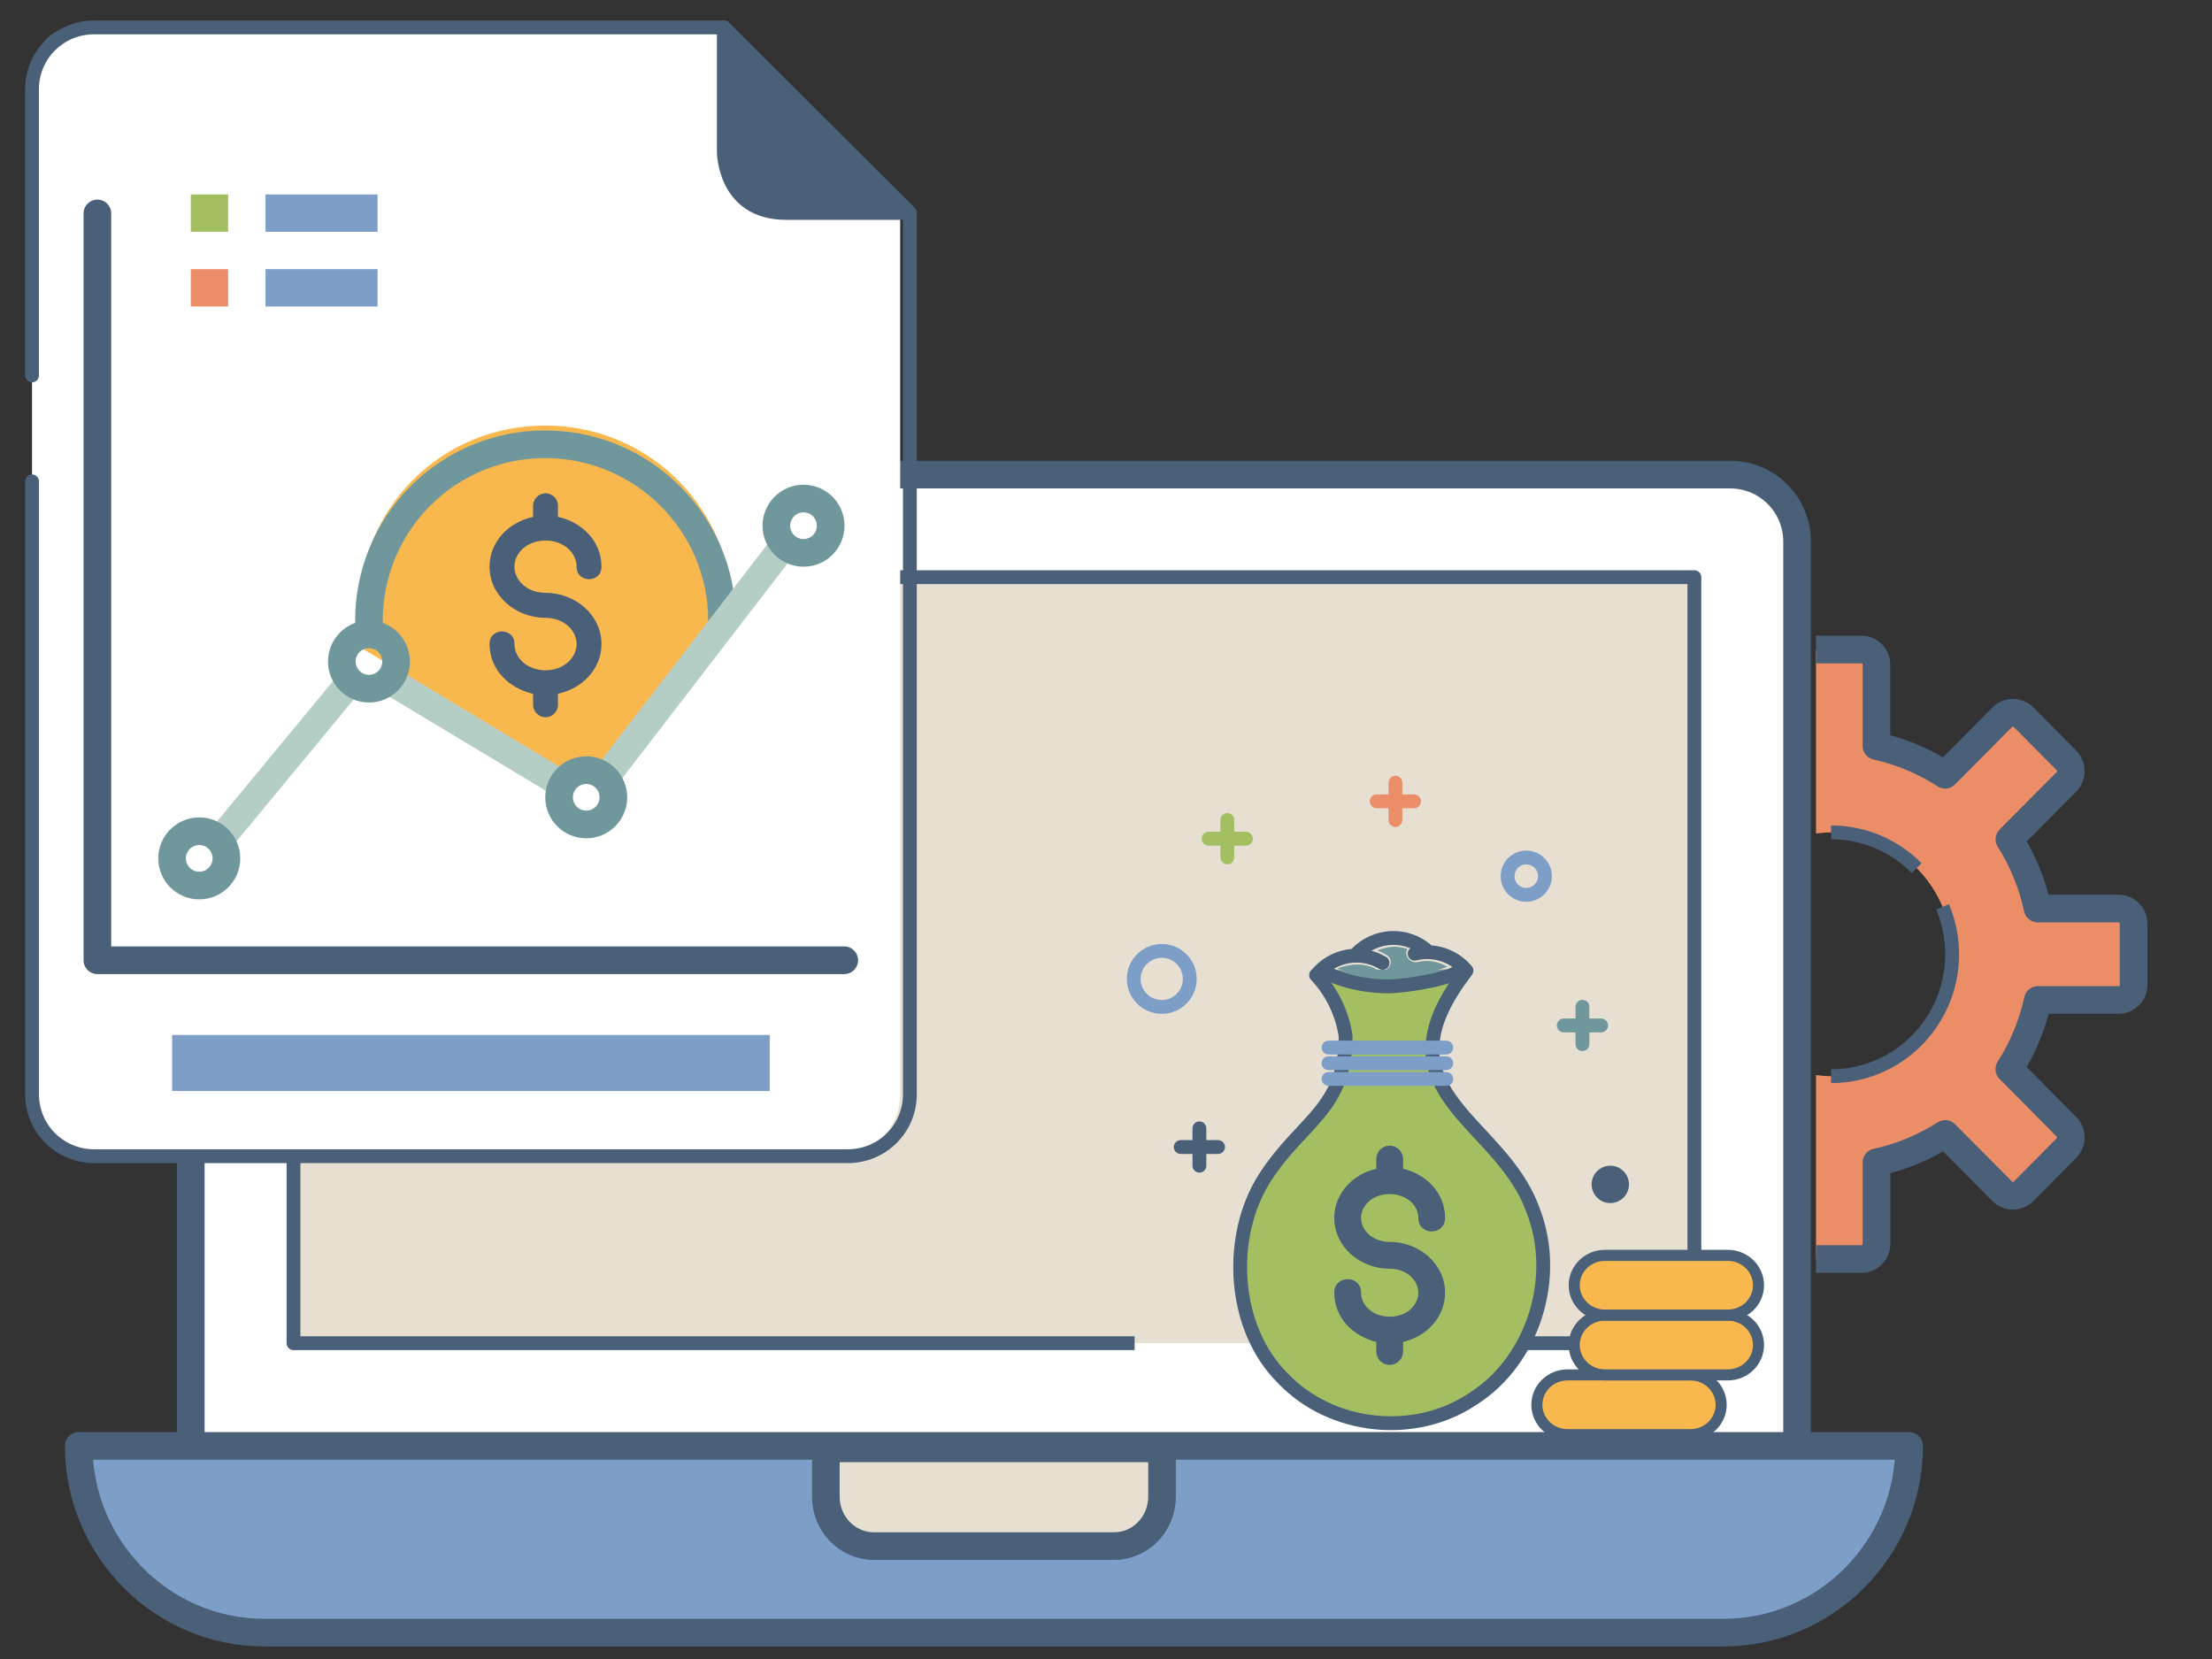 <svg width="80" height="60" viewBox="0 0 80 60" fill="none" xmlns="http://www.w3.org/2000/svg">
<rect x="0" y="0" width="80" height="60" fill="#333333" stroke="none"/>
<g clip-path="url(#clip0_90_3447)">
<path fill-rule="evenodd" clip-rule="evenodd" d="M77.166 33.41C77.166 33.338 77.152 33.267 77.124 33.2C77.097 33.133 77.057 33.073 77.006 33.022C76.955 32.971 76.895 32.93 76.828 32.902C76.762 32.875 76.691 32.86 76.618 32.86H73.695C73.504 31.971 73.158 31.122 72.673 30.354L74.734 28.279C74.837 28.175 74.894 28.035 74.894 27.889C74.894 27.743 74.837 27.603 74.734 27.499L73.187 25.94C73.136 25.889 73.076 25.848 73.01 25.82C72.943 25.792 72.872 25.778 72.8 25.778C72.728 25.778 72.656 25.792 72.59 25.82C72.523 25.848 72.463 25.889 72.413 25.94L70.348 28.021C69.588 27.529 68.747 27.177 67.865 26.98V24.042C67.865 23.97 67.852 23.898 67.824 23.831C67.797 23.765 67.757 23.704 67.706 23.653C67.655 23.602 67.595 23.561 67.528 23.533C67.462 23.505 67.39 23.491 67.318 23.491H65.678V30.145C65.859 30.119 66.042 30.106 66.225 30.104C67.386 30.104 68.499 30.569 69.319 31.396C70.14 32.222 70.601 33.343 70.601 34.513C70.601 35.092 70.488 35.665 70.268 36.2C70.048 36.735 69.726 37.221 69.319 37.631C68.913 38.04 68.43 38.365 67.899 38.587C67.368 38.808 66.799 38.922 66.224 38.922C66.041 38.92 65.859 38.907 65.678 38.882V45.535H67.318C67.39 45.535 67.462 45.521 67.528 45.493C67.595 45.465 67.655 45.425 67.706 45.373C67.757 45.322 67.797 45.261 67.824 45.195C67.852 45.128 67.865 45.056 67.865 44.984V42.039C68.748 41.846 69.59 41.498 70.352 41.01L72.413 43.085C72.627 43.301 72.972 43.301 73.187 43.085L74.734 41.527C74.837 41.423 74.894 41.283 74.894 41.137C74.894 40.991 74.837 40.851 74.734 40.748L72.669 38.667C73.157 37.901 73.507 37.054 73.702 36.166H76.618C76.691 36.166 76.762 36.151 76.829 36.124C76.895 36.096 76.956 36.055 77.006 36.004C77.057 35.953 77.097 35.892 77.125 35.825C77.152 35.759 77.166 35.687 77.166 35.615V33.41Z" fill="#EB8E68"/>
<path d="M66.225 30.104C66.799 30.103 67.369 30.217 67.9 30.439C68.431 30.66 68.913 30.986 69.319 31.396M70.257 32.797C70.539 33.467 70.651 34.197 70.584 34.922C70.517 35.647 70.272 36.343 69.873 36.95C69.474 37.556 68.932 38.054 68.295 38.398C67.659 38.742 66.947 38.922 66.225 38.922" stroke="#496078" stroke-width="0.5"/>
<path d="M65.678 45.535H67.319C67.622 45.535 67.866 45.289 67.866 44.984V42.039C68.748 41.846 69.59 41.498 70.353 41.01L72.413 43.085C72.463 43.136 72.524 43.177 72.59 43.205C72.656 43.232 72.728 43.246 72.799 43.246C72.871 43.246 72.943 43.232 73.009 43.205C73.075 43.177 73.136 43.136 73.186 43.085L74.733 41.526C74.784 41.475 74.825 41.414 74.852 41.347C74.88 41.281 74.894 41.209 74.894 41.137C74.894 41.064 74.88 40.992 74.852 40.926C74.825 40.859 74.784 40.798 74.733 40.747L72.67 38.668C73.158 37.902 73.507 37.055 73.702 36.166H76.618C76.921 36.166 77.165 35.92 77.165 35.615V33.411C77.165 33.105 76.921 32.859 76.618 32.859H73.695C73.504 31.97 73.158 31.122 72.673 30.354L74.733 28.279C74.784 28.228 74.825 28.167 74.852 28.1C74.88 28.033 74.894 27.961 74.894 27.889C74.894 27.817 74.88 27.745 74.852 27.678C74.825 27.611 74.784 27.55 74.733 27.499L73.186 25.941C73.136 25.89 73.075 25.849 73.009 25.821C72.943 25.793 72.871 25.779 72.799 25.779C72.728 25.779 72.656 25.793 72.59 25.821C72.524 25.849 72.463 25.89 72.413 25.941L70.348 28.02C69.588 27.528 68.747 27.176 67.865 26.98V24.042C67.865 23.736 67.622 23.491 67.318 23.491H65.677" stroke="#496078" stroke-width="1" stroke-linejoin="round"/>
<path d="M20.414 48.578H10.615V20.875H61.279V48.578H27.676" fill="#E6DFD2"/>
<path fill-rule="evenodd" clip-rule="evenodd" d="M9.319 17.165C7.979 17.165 6.901 18.246 6.901 19.59V55.433H64.996V19.59C64.996 18.246 63.915 17.165 62.574 17.165H9.319ZM10.616 20.875H61.28V48.577H10.615V20.875H10.616Z" fill="white"/>
<path d="M6.9 52.73V19.592C6.9 18.247 7.981 17.165 9.321 17.165H62.573C63.915 17.165 64.994 18.246 64.994 19.592V52.73" stroke="#496078"/>
<path d="M41.035 48.578H10.615V20.875H61.279V48.578H52.862" stroke="#496078" stroke-width="0.5" stroke-linejoin="round"/>
<path d="M69.047 52.292C69.047 55.986 66.052 59.047 62.329 59.047H9.565C5.843 59.047 2.847 55.986 2.847 52.292H69.047Z" fill="#7D9EC7" stroke="#496078" stroke-linejoin="round"/>
<path d="M29.867 52.381H42.027V54.124C42.027 55.117 41.252 55.917 40.291 55.917H31.605C30.643 55.917 29.867 55.117 29.867 54.124V52.381Z" fill="#E6DFD2" stroke="#496078"/>
<path d="M50.362 34.24C50.541 34.233 50.722 34.264 50.895 34.321C50.761 34.58 51.016 34.861 51.3 34.789C51.672 34.695 52.023 34.788 52.351 34.965C52.137 35.04 51.917 35.1 51.695 35.145C51.174 35.255 50.537 35.334 50.199 35.338C49.636 35.338 49.088 35.233 48.691 35.111C48.605 35.084 48.426 35.061 48.356 35.034C48.783 34.857 49.346 34.803 49.771 35.056C50.157 35.281 50.52 34.764 50.138 34.533C50.033 34.471 49.923 34.418 49.809 34.375C49.986 34.303 50.172 34.257 50.362 34.24Z" fill="#70979C"/>
<path d="M53.004 35.149L52.815 35.406C49.831 39.552 54.301 40.539 55.441 43.764C56.399 46.184 55.449 49.21 53.277 50.587C51.182 52 48.166 51.695 46.405 49.856C44.538 48.012 44.403 44.694 45.739 42.605C47.077 40.517 48.666 40.141 48.666 37.47C48.542 36.645 48.17 35.876 47.6 35.268" fill="#A3BF62"/>
<path d="M53.004 35.149L52.815 35.406C49.831 39.552 54.301 40.539 55.441 43.764C56.399 46.184 55.449 49.21 53.277 50.587C51.182 52 48.166 51.695 46.405 49.856C44.538 48.012 44.403 44.694 45.739 42.605C47.077 40.517 48.666 40.141 48.666 37.47C48.542 36.645 48.17 35.876 47.6 35.268" stroke="#496078" stroke-width="0.5" stroke-linecap="round" stroke-linejoin="round"/>
<path d="M52.815 35.057C52.674 35.358 50.958 35.665 50.199 35.674C48.988 35.674 47.891 35.224 47.891 35.081" fill="#70979C"/>
<path d="M52.815 35.057C52.674 35.358 50.958 35.665 50.199 35.674C48.988 35.674 47.891 35.224 47.891 35.081" stroke="#496078" stroke-width="0.5" stroke-linecap="round" stroke-linejoin="round"/>
<path d="M48.048 39.021H52.307M48.048 38.453H52.307M48.048 37.887H52.307" stroke="#7D9EC7" stroke-width="0.5" stroke-linecap="round" stroke-linejoin="round"/>
<path d="M47.606 35.265C47.891 34.911 48.288 34.673 48.726 34.593C49.164 34.512 49.616 34.593 50.002 34.823M49.06 34.492C49.395 34.146 49.844 33.943 50.318 33.923C50.791 33.903 51.255 34.068 51.616 34.384M51.162 34.492C51.498 34.407 51.851 34.418 52.181 34.525C52.511 34.632 52.807 34.831 53.035 35.1" stroke="#496078" stroke-width="0.5" stroke-linecap="round" stroke-linejoin="round"/>
<path fill-rule="evenodd" clip-rule="evenodd" d="M50.252 41.485C50.194 41.486 50.138 41.498 50.086 41.521C50.033 41.544 49.986 41.577 49.946 41.618C49.907 41.659 49.876 41.708 49.855 41.761C49.834 41.814 49.824 41.871 49.825 41.928V42.311C48.974 42.489 48.305 43.179 48.305 44.048C48.305 45.06 49.21 45.835 50.26 45.835C50.895 45.835 51.345 46.268 51.345 46.754C51.345 47.241 50.895 47.67 50.26 47.67C49.625 47.67 49.175 47.241 49.175 46.754C49.183 46.165 48.297 46.165 48.305 46.754C48.305 47.646 48.987 48.304 49.825 48.493V48.878C49.825 48.993 49.871 49.104 49.952 49.186C50.034 49.267 50.144 49.313 50.26 49.313C50.375 49.313 50.486 49.267 50.567 49.186C50.649 49.104 50.695 48.993 50.695 48.878V48.492C51.546 48.312 52.213 47.622 52.213 46.754C52.213 45.741 51.308 44.965 50.26 44.965C49.625 44.965 49.175 44.533 49.175 44.047C49.175 43.567 49.614 43.145 50.235 43.135C50.252 43.136 50.269 43.136 50.285 43.135C50.906 43.148 51.345 43.567 51.345 44.045C51.335 44.634 52.223 44.634 52.213 44.045C52.213 43.154 51.532 42.496 50.695 42.307V41.926C50.696 41.867 50.685 41.809 50.663 41.755C50.641 41.702 50.609 41.652 50.567 41.611C50.526 41.57 50.477 41.538 50.423 41.516C50.369 41.494 50.311 41.483 50.253 41.484L50.252 41.485Z" fill="#496078" stroke="#496078" stroke-width="0.1" stroke-linecap="round" stroke-linejoin="round"/>
<path d="M61.137 49.725H56.693C56.08 49.725 55.583 50.209 55.583 50.806C55.583 51.403 56.08 51.887 56.693 51.887H61.137C61.75 51.887 62.248 51.403 62.248 50.806C62.248 50.209 61.75 49.725 61.137 49.725Z" fill="#F8B84E" stroke="#496078" stroke-width="0.4"/>
<path d="M62.488 47.563H58.044C57.431 47.563 56.934 48.047 56.934 48.644C56.934 49.241 57.431 49.725 58.044 49.725H62.488C63.101 49.725 63.599 49.241 63.599 48.644C63.599 48.047 63.101 47.563 62.488 47.563Z" fill="#F8B84E" stroke="#496078" stroke-width="0.4"/>
<path d="M62.488 45.402H58.044C57.431 45.402 56.934 45.886 56.934 46.483C56.934 47.08 57.431 47.563 58.044 47.563H62.488C63.101 47.563 63.599 47.08 63.599 46.483C63.599 45.886 63.101 45.402 62.488 45.402Z" fill="#F8B84E" stroke="#496078" stroke-width="0.4"/>
<path d="M44.387 31.008V29.657M45.062 30.332H43.711" stroke="#A3BF62" stroke-width="0.5" stroke-linecap="round" stroke-linejoin="round"/>
<path d="M50.467 29.657V28.306M49.791 28.981H51.142" stroke="#EB8E68" stroke-width="0.5" stroke-linecap="round" stroke-linejoin="round"/>
<path d="M57.231 37.763V36.412M56.556 37.087H57.907" stroke="#70979C" stroke-width="0.5" stroke-linecap="round" stroke-linejoin="round"/>
<path d="M43.378 42.159V40.808M42.702 41.484H44.053" stroke="#496078" stroke-width="0.5" stroke-linecap="round" stroke-linejoin="round"/>
<path d="M42.017 36.417C41.458 36.417 41.004 35.964 41.004 35.404C41.004 34.844 41.458 34.391 42.017 34.391C42.577 34.391 43.03 34.844 43.03 35.404C43.03 35.964 42.577 36.417 42.017 36.417Z" stroke="#7D9EC7" stroke-width="0.5" stroke-linecap="round" stroke-linejoin="round"/>
<path d="M58.239 43.511C58.612 43.511 58.914 43.208 58.914 42.835C58.914 42.462 58.612 42.159 58.239 42.159C57.866 42.159 57.563 42.462 57.563 42.835C57.563 43.208 57.866 43.511 58.239 43.511Z" fill="#496078"/>
<path d="M55.199 32.364C55.572 32.364 55.875 32.062 55.875 31.689C55.875 31.316 55.572 31.013 55.199 31.013C54.826 31.013 54.524 31.316 54.524 31.689C54.524 32.062 54.826 32.364 55.199 32.364Z" stroke="#7D9EC7" stroke-width="0.5" stroke-linecap="round" stroke-linejoin="round"/>
<path d="M2.644 0.973H25.828L32.556 7.682V39.579C32.556 40.818 31.556 41.815 30.313 41.815H3.4C2.158 41.815 1.158 40.818 1.158 39.579V3.333C1.158 2.094 1.417 1.174 2.644 0.973Z" fill="white"/>
<path d="M1.158 13.578V3.227C1.158 1.988 2.159 0.991 3.401 0.991H26.18L32.907 7.699V39.578C32.907 40.818 31.906 41.815 30.663 41.815H3.403C2.161 41.815 1.16 40.818 1.16 39.578V17.41" stroke="#496078" stroke-width="0.5" stroke-linecap="round" stroke-linejoin="round"/>
<path d="M26.178 0.991L32.907 7.7H28.421C26.178 7.7 26.178 5.489 26.178 5.489V0.991Z" fill="#496078" stroke="#496078" stroke-width="0.5" stroke-linecap="round" stroke-linejoin="round"/>
<path d="M19.716 15.391C15.946 15.391 12.974 18.392 12.974 22.154C12.974 22.599 13.018 23.033 13.098 23.451L20.424 27.857C20.847 27.668 21.305 27.57 21.769 27.57C21.845 27.57 21.915 27.586 21.988 27.591L26.484 21.748C26.383 20.024 25.625 18.404 24.366 17.221C23.107 16.039 21.443 15.384 19.716 15.391Z" fill="#F8B84E"/>
<path d="M13.344 22.45C13.342 21.613 13.505 20.783 13.824 20.009C14.143 19.234 14.611 18.531 15.203 17.938C15.794 17.345 16.496 16.874 17.27 16.553C18.043 16.232 18.873 16.067 19.71 16.067C23.242 16.067 26.114 18.927 26.114 22.45" stroke="#70979C" stroke-miterlimit="34.178" stroke-linecap="round" stroke-linejoin="round"/>
<path d="M3.522 7.719V34.729H30.533" stroke="#496078" stroke-linecap="round" stroke-linejoin="round"/>
<path d="M8.021 30.286L12.628 24.711M14.026 24.58L20.417 28.422M21.951 28.046L28.281 19.819" stroke="#B4CEC5"/>
<path d="M13.655 7.032H9.602V8.383H13.655V7.032ZM13.655 9.734H9.602V11.085H13.655V9.734Z" fill="#7D9EC7"/>
<path d="M8.251 7.032H6.9V8.383H8.251V7.032Z" fill="#A3BF62"/>
<path d="M8.251 9.735H6.9V11.085H8.251V9.735Z" fill="#EB8E68"/>
<path d="M7.206 32.027C7.749 32.027 8.189 31.587 8.189 31.044C8.189 30.502 7.749 30.062 7.206 30.062C6.664 30.062 6.224 30.502 6.224 31.044C6.224 31.587 6.664 32.027 7.206 32.027Z" stroke="#70979C" stroke-linecap="square"/>
<path d="M13.344 24.907C13.887 24.907 14.326 24.467 14.326 23.924C14.326 23.382 13.887 22.942 13.344 22.942C12.802 22.942 12.362 23.382 12.362 23.924C12.362 24.467 12.802 24.907 13.344 24.907Z" stroke="#70979C" stroke-linecap="square"/>
<path d="M21.202 29.818C21.744 29.818 22.184 29.378 22.184 28.835C22.184 28.293 21.744 27.853 21.202 27.853C20.659 27.853 20.22 28.293 20.22 28.835C20.22 29.378 20.659 29.818 21.202 29.818Z" stroke="#70979C" stroke-linecap="square"/>
<path d="M29.061 19.996C29.603 19.996 30.043 19.556 30.043 19.013C30.043 18.471 29.603 18.031 29.061 18.031C28.518 18.031 28.078 18.471 28.078 19.013C28.078 19.556 28.518 19.996 29.061 19.996Z" stroke="#70979C" stroke-linecap="square"/>
<path fill-rule="evenodd" clip-rule="evenodd" d="M19.721 17.843C19.602 17.846 19.488 17.895 19.406 17.98C19.323 18.066 19.277 18.181 19.279 18.3V18.696C18.396 18.881 17.705 19.594 17.705 20.493C17.705 21.54 18.642 22.344 19.729 22.344C20.386 22.344 20.853 22.79 20.853 23.292C20.853 23.796 20.386 24.241 19.729 24.241C19.071 24.241 18.605 23.795 18.605 23.292C18.614 22.684 17.696 22.684 17.705 23.292C17.705 24.215 18.41 24.896 19.279 25.092V25.49C19.279 25.61 19.327 25.724 19.411 25.808C19.495 25.893 19.61 25.94 19.729 25.94C19.848 25.94 19.963 25.893 20.047 25.808C20.132 25.724 20.179 25.61 20.179 25.49V25.089C21.061 24.904 21.753 24.191 21.753 23.292C21.753 22.245 20.815 21.441 19.729 21.441C19.071 21.441 18.605 20.995 18.605 20.493C18.605 19.996 19.062 19.561 19.705 19.548C19.721 19.549 19.738 19.549 19.755 19.548C20.398 19.563 20.853 19.994 20.853 20.491C20.844 21.099 21.761 21.099 21.753 20.491C21.753 19.567 21.048 18.888 20.179 18.692V18.299C20.18 18.238 20.169 18.178 20.146 18.122C20.124 18.067 20.09 18.016 20.048 17.973C20.005 17.93 19.954 17.896 19.898 17.874C19.843 17.851 19.783 17.84 19.722 17.841L19.721 17.843Z" fill="#496078"/>
<path d="M6.224 37.431H27.841V39.457H6.224V37.431Z" fill="#7D9EC7"/>
</g>
<defs>
<clipPath id="clip0_90_3447">
<rect width="78.36" height="59.446" fill="white" transform="translate(0.82 0.277)"/>
</clipPath>
</defs>
</svg>
